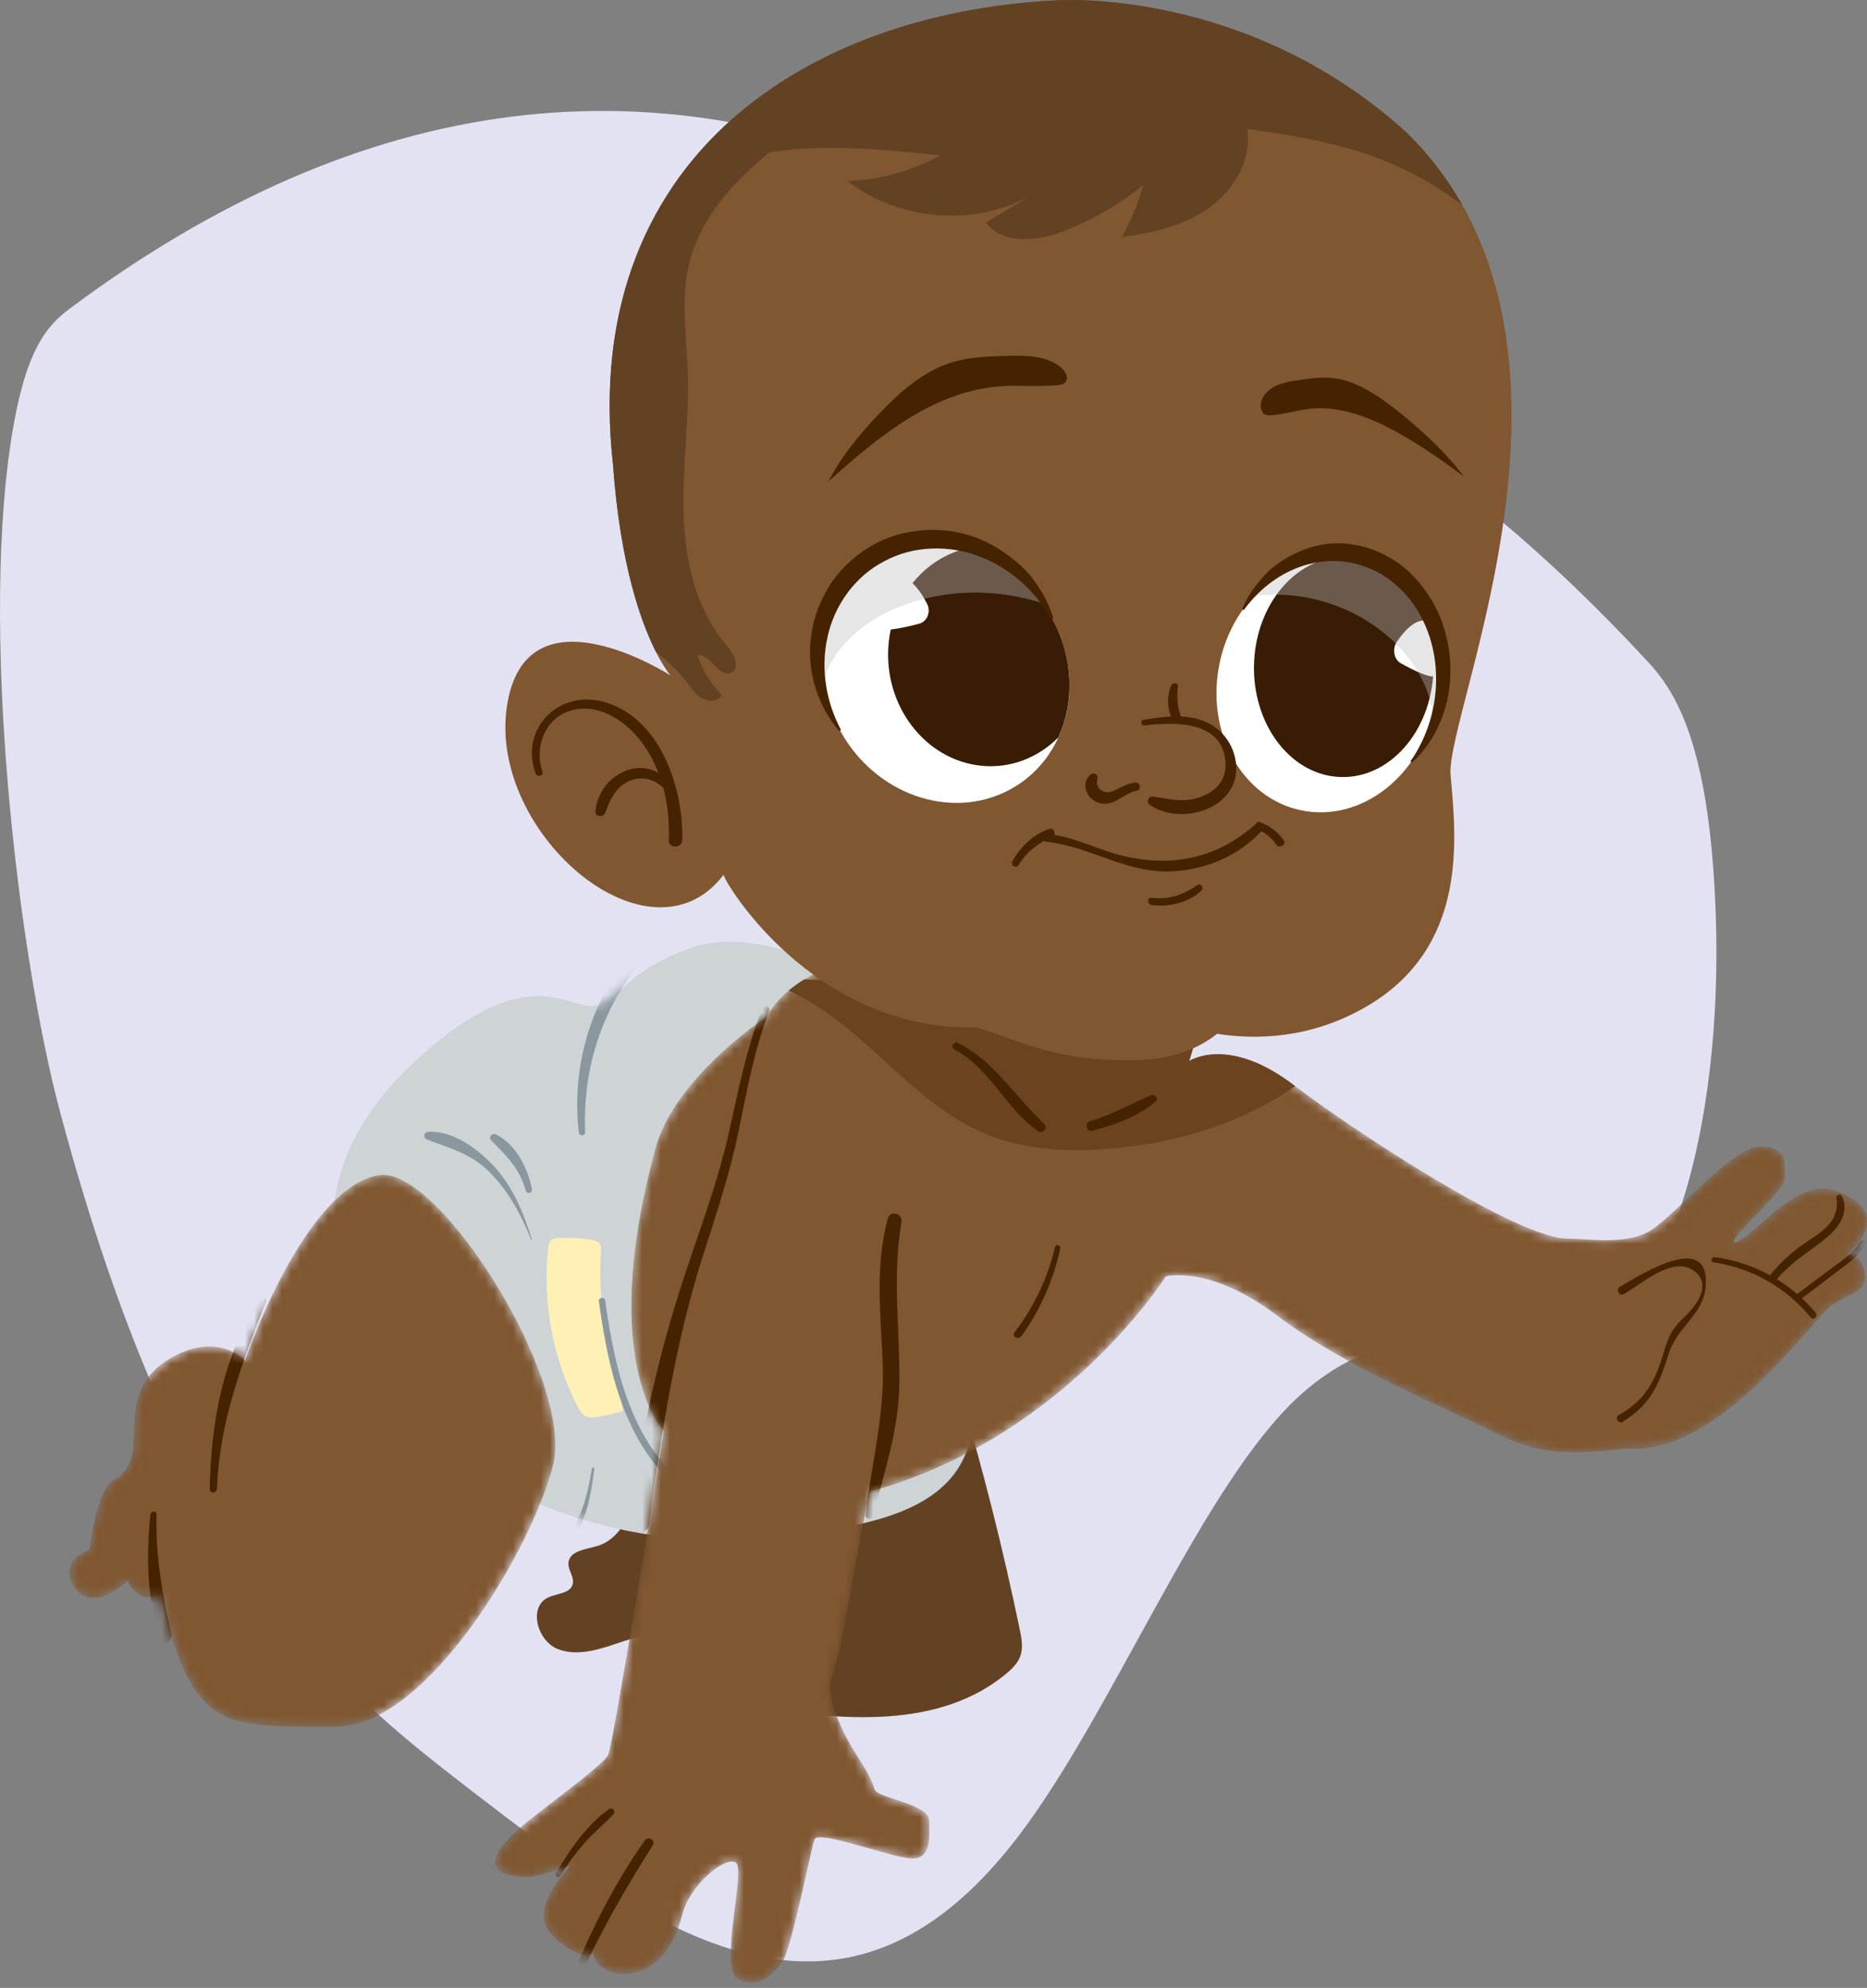 <svg width="202" height="215" viewBox="0 0 202 215" fill="none" xmlns="http://www.w3.org/2000/svg">
<rect x="0" y="0" width="202" height="215" fill="#808080" stroke="none"/>
<path d="M1.496 45.834C3.059 37.138 5.44 34.95 7.657 33.299C39.212 9.787 71.285 5.72 103.078 21.204L112.524 32.883C134.597 35.179 156.652 48.162 178.348 71.632C181.138 74.648 184.356 79.753 185.393 94.27C187.209 119.667 180.815 137.928 175.881 140.635C163.782 147.265 151.43 139.943 139.483 152.034C129.493 162.142 120.133 185.495 110.26 198.493C90.978 223.88 70.707 208.83 50.993 193.658C35.532 181.76 19.45 168.589 6.506 120.284C1.925 103.177 -2.356 67.251 1.496 45.834Z" fill="#E2E2F2"/>
<path d="M110.335 176.254C108.559 167.666 106.415 159.152 103.913 150.746L73.692 156.574C68.943 157.449 69.294 165.764 64.678 167.188C63.43 167.573 61.633 167.697 61.506 168.998C61.428 169.802 62.171 170.561 61.96 171.341C61.687 172.358 60.255 172.325 59.303 172.773C57.112 173.806 58.137 177.524 60.406 178.373C62.676 179.222 65.171 178.274 67.47 177.505C69.768 176.735 72.518 176.21 74.434 177.692C76.372 179.191 76.677 182.207 78.704 183.583C79.586 184.181 80.673 184.377 81.726 184.553C91.016 186.113 101.599 187.039 108.852 181.029C109.496 180.495 110.123 179.881 110.4 179.091C110.717 178.188 110.529 177.193 110.335 176.254Z" fill="#634224"/>
<path d="M92.903 106.165C92.903 106.165 82.503 99.877 74.803 102.506C67.103 105.134 66.58 109.161 63.667 108.796C60.754 108.431 56.315 104.698 45.903 113.88C35.49 123.061 33.597 132.548 38.722 145.654C43.847 158.759 64.004 166.951 77.344 166.413C90.683 165.875 103.584 164.719 105.113 154.908L92.903 106.165Z" fill="#CED3D6"/>
<path d="M66.126 146.226C65.162 142.762 64.787 139.134 65.024 135.546C65.049 135.154 65.067 134.713 64.8 134.425C64.595 134.202 64.274 134.135 63.974 134.087C62.801 133.901 61.61 133.83 60.423 133.878C60.161 133.888 59.88 133.911 59.673 134.073C59.407 134.283 59.344 134.655 59.308 134.993C58.667 140.866 59.798 146.921 62.516 152.168C62.704 152.53 62.915 152.906 63.266 153.115C63.704 153.376 64.256 153.316 64.76 153.23C65.658 153.075 66.546 152.862 67.416 152.591L66.126 146.226Z" fill="#FFF0B5"/>
<mask id="mask0_2327_12200" style="mask-type:luminance" maskUnits="userSpaceOnUse" x="35" y="101" width="71" height="66">
<path d="M92.9 106.161C92.9 106.161 82.499 99.873 74.799 102.502C67.099 105.13 66.576 109.157 63.663 108.792C60.75 108.427 56.311 104.694 45.899 113.876C35.486 123.057 33.593 132.544 38.718 145.65C43.843 158.755 64.001 166.947 77.34 166.409C90.679 165.871 103.58 164.715 105.109 154.904L92.9 106.161Z" fill="white"/>
</mask>
<g mask="url(#mask0_2327_12200)">
<path d="M62.622 122.458C61.702 114.328 64.569 106.104 70.704 100.593C71.258 100.095 72.041 100.875 71.521 101.418C65.894 107.281 62.99 114.28 63.308 122.453C63.325 122.902 62.67 122.886 62.622 122.458Z" fill="#8A979E"/>
</g>
<mask id="mask1_2327_12200" style="mask-type:luminance" maskUnits="userSpaceOnUse" x="35" y="101" width="71" height="66">
<path d="M92.9 106.161C92.9 106.161 82.499 99.873 74.799 102.502C67.099 105.13 66.576 109.157 63.663 108.792C60.75 108.427 56.311 104.694 45.899 113.876C35.486 123.057 33.593 132.544 38.718 145.65C43.843 158.755 64.001 166.947 77.34 166.409C90.679 165.871 103.58 164.715 105.109 154.904L92.9 106.161Z" fill="white"/>
</mask>
<g mask="url(#mask1_2327_12200)">
<path d="M65.466 140.608C66.631 148.815 68.582 157.494 76.239 162.05C76.676 162.31 76.276 162.996 75.837 162.732C67.995 158.022 65.959 149.175 64.792 140.7C64.74 140.32 65.412 140.224 65.466 140.608Z" fill="#8A979E"/>
</g>
<mask id="mask2_2327_12200" style="mask-type:luminance" maskUnits="userSpaceOnUse" x="35" y="101" width="71" height="66">
<path d="M92.9 106.161C92.9 106.161 82.499 99.873 74.799 102.502C67.099 105.13 66.576 109.157 63.663 108.792C60.75 108.427 56.311 104.694 45.899 113.876C35.486 123.057 33.593 132.544 38.718 145.65C43.843 158.755 64.001 166.947 77.34 166.409C90.679 165.871 103.58 164.715 105.109 154.904L92.9 106.161Z" fill="white"/>
</mask>
<g mask="url(#mask2_2327_12200)">
<path d="M64.301 158.85C63.876 162.325 63.164 165.971 60.4 168.369C59.916 168.79 59.334 168.054 59.86 167.661C62.673 165.563 63.505 162.104 64.042 158.817C64.066 158.672 64.319 158.703 64.301 158.85Z" fill="#8A979E"/>
</g>
<mask id="mask3_2327_12200" style="mask-type:luminance" maskUnits="userSpaceOnUse" x="53" y="103" width="150" height="112">
<path d="M201.509 136.77C201.266 136.103 200.686 135.796 199.93 135.723C200.468 135.156 200.925 134.639 201.204 134.244C202.544 132.351 202.565 130.086 198.408 128.725C194.25 127.364 189.435 134.09 187.818 134.366C186.202 134.643 193.183 128.833 193.106 127.465C193.029 126.097 193.697 124.13 190.537 124.012C187.377 123.893 180.823 132.016 178.187 133.314C175.552 134.612 171.769 133.972 169.505 133.951C164.245 133.902 146.943 122.644 139.897 117.299C132.851 111.953 128.67 114.754 128.67 114.754L130.527 108.61L112.387 111.159C108.429 110.046 108.14 104.802 98.531 103.752C86.478 102.66 82.943 109.98 82.943 109.98C82.943 109.98 72.562 116.778 70.785 124.743C64.679 147.42 71.808 154.772 71.808 154.772C71.808 154.772 66.396 188.488 65.802 189.783C65.207 191.079 57.177 196.64 55.389 198.484C53.601 200.328 52.207 202.312 55.766 202.927C57.757 203.272 59.038 202.514 61.665 201.825C56.9 207.165 58.823 209.28 62.459 211.264C62.982 211.549 63.577 211.506 64.21 211.236C64.431 214.14 71.685 215.593 73.824 207.067C74.618 203.901 78.334 200.816 79.565 201.404C80.795 201.991 77.721 212.888 79.805 214.022C81.888 215.157 83.521 213.749 84.588 212.279C85.656 210.81 87.714 200.03 88.125 198.941C88.537 197.853 96.672 201.009 98.719 201.006C100.765 201.003 100.55 198.713 100.526 196.897C100.503 195.081 94.894 194.468 94.629 193.533C94.364 192.597 93.844 191.634 92.604 189.685C91.365 187.736 89.078 183.407 90.059 181.247C91.042 179.088 93.741 161.478 94.214 161.303C115.252 155.444 126.125 138.047 126.125 138.047C126.125 138.047 130.896 136.756 138.221 142.316C145.545 147.876 156.401 152.236 162.1 155.126C167.799 158.015 172.433 156.935 176.09 156.655C185.97 157.509 196.219 142.537 198.182 141.165C200.144 139.794 202.632 139.839 201.509 136.77Z" fill="white"/>
</mask>
<g mask="url(#mask3_2327_12200)">
<path d="M201.509 136.77C201.266 136.103 200.686 135.796 199.93 135.723C200.468 135.156 200.925 134.639 201.204 134.244C202.544 132.351 202.565 130.086 198.408 128.725C194.25 127.364 189.435 134.09 187.818 134.366C186.202 134.643 193.183 128.833 193.106 127.465C193.029 126.097 193.697 124.13 190.537 124.012C187.377 123.893 180.823 132.016 178.187 133.314C175.552 134.612 171.769 133.972 169.505 133.951C164.245 133.902 146.943 122.644 139.897 117.299C132.851 111.953 128.67 114.754 128.67 114.754L130.527 108.61L112.387 111.159C108.429 110.046 108.14 104.802 98.531 103.752C86.478 102.66 82.943 109.98 82.943 109.98C82.943 109.98 72.562 116.778 70.785 124.743C64.679 147.42 71.808 154.772 71.808 154.772C71.808 154.772 66.396 188.488 65.802 189.783C65.207 191.079 57.177 196.64 55.389 198.484C53.601 200.328 52.207 202.312 55.766 202.927C57.757 203.272 59.038 202.514 61.665 201.825C56.9 207.165 58.823 209.28 62.459 211.264C62.982 211.549 63.577 211.506 64.21 211.236C64.431 214.14 71.685 215.593 73.824 207.067C74.618 203.901 78.334 200.816 79.565 201.404C80.795 201.991 77.721 212.888 79.805 214.022C81.888 215.157 83.521 213.749 84.588 212.279C85.656 210.81 87.714 200.03 88.125 198.941C88.537 197.853 96.672 201.009 98.719 201.006C100.765 201.003 100.55 198.713 100.526 196.897C100.503 195.081 94.894 194.468 94.629 193.533C94.364 192.597 93.844 191.634 92.604 189.685C91.365 187.736 89.078 183.407 90.059 181.247C91.042 179.088 93.741 161.478 94.214 161.303C115.252 155.444 126.125 138.047 126.125 138.047C126.125 138.047 130.896 136.756 138.221 142.316C145.545 147.876 156.401 152.236 162.1 155.126C167.799 158.015 172.433 156.935 176.09 156.655C185.97 157.509 196.219 142.537 198.182 141.165C200.144 139.794 202.632 139.839 201.509 136.77Z" fill="#805731"/>
</g>
<mask id="mask4_2327_12200" style="mask-type:luminance" maskUnits="userSpaceOnUse" x="53" y="103" width="150" height="112">
<path d="M201.509 136.77C201.266 136.103 200.686 135.796 199.93 135.723C200.468 135.156 200.925 134.639 201.204 134.244C202.544 132.351 202.565 130.086 198.408 128.725C194.25 127.364 189.435 134.09 187.818 134.366C186.202 134.643 193.183 128.833 193.106 127.465C193.029 126.097 193.697 124.13 190.537 124.012C187.377 123.893 180.823 132.016 178.187 133.314C175.552 134.612 171.769 133.972 169.505 133.951C164.245 133.902 146.943 122.644 139.897 117.299C132.851 111.953 128.67 114.754 128.67 114.754L130.527 108.61L112.387 111.159C108.429 110.046 108.14 104.802 98.531 103.752C86.478 102.66 82.943 109.98 82.943 109.98C82.943 109.98 72.562 116.778 70.785 124.743C64.679 147.42 71.808 154.772 71.808 154.772C71.808 154.772 66.396 188.488 65.802 189.783C65.207 191.079 57.177 196.64 55.389 198.484C53.601 200.328 52.207 202.312 55.766 202.927C57.757 203.272 59.038 202.514 61.665 201.825C56.9 207.165 58.823 209.28 62.459 211.264C62.982 211.549 63.577 211.506 64.21 211.236C64.431 214.14 71.685 215.593 73.824 207.067C74.618 203.901 78.334 200.816 79.565 201.404C80.795 201.991 77.721 212.888 79.805 214.022C81.888 215.157 83.521 213.749 84.588 212.279C85.656 210.81 87.714 200.03 88.125 198.941C88.537 197.853 96.672 201.009 98.719 201.006C100.765 201.003 100.55 198.713 100.526 196.897C100.503 195.081 94.894 194.468 94.629 193.533C94.364 192.597 93.844 191.634 92.604 189.685C91.365 187.736 89.078 183.407 90.059 181.247C91.042 179.088 93.741 161.478 94.214 161.303C115.252 155.444 126.125 138.047 126.125 138.047C126.125 138.047 130.896 136.756 138.221 142.316C145.545 147.876 156.401 152.236 162.1 155.126C167.799 158.015 172.433 156.935 176.09 156.655C185.97 157.509 196.219 142.537 198.182 141.165C200.144 139.794 202.632 139.839 201.509 136.77Z" fill="white"/>
</mask>
<g mask="url(#mask4_2327_12200)">
<path d="M93.651 163.844C94.294 158.2 95.756 152.96 95.5 147.213C95.269 142.029 94.678 136.868 96.056 131.795C96.318 130.83 97.699 131.235 97.534 132.191C96.525 138.022 97.363 143.649 97.309 149.503C97.263 154.597 95.698 159.069 94.482 163.95C94.369 164.398 93.597 164.326 93.651 163.844Z" fill="#452301"/>
</g>
<mask id="mask5_2327_12200" style="mask-type:luminance" maskUnits="userSpaceOnUse" x="53" y="103" width="150" height="112">
<path d="M201.509 136.77C201.266 136.103 200.686 135.796 199.93 135.723C200.468 135.156 200.925 134.639 201.204 134.244C202.544 132.351 202.565 130.086 198.408 128.725C194.25 127.364 189.435 134.09 187.818 134.366C186.202 134.643 193.183 128.833 193.106 127.465C193.029 126.097 193.697 124.13 190.537 124.012C187.377 123.893 180.823 132.016 178.187 133.314C175.552 134.612 171.769 133.972 169.505 133.951C164.245 133.902 146.943 122.644 139.897 117.299C132.851 111.953 128.67 114.754 128.67 114.754L130.527 108.61L112.387 111.159C108.429 110.046 108.14 104.802 98.531 103.752C86.478 102.66 82.943 109.98 82.943 109.98C82.943 109.98 72.562 116.778 70.785 124.743C64.679 147.42 71.808 154.772 71.808 154.772C71.808 154.772 66.396 188.488 65.802 189.783C65.207 191.079 57.177 196.64 55.389 198.484C53.601 200.328 52.207 202.312 55.766 202.927C57.757 203.272 59.038 202.514 61.665 201.825C56.9 207.165 58.823 209.28 62.459 211.264C62.982 211.549 63.577 211.506 64.21 211.236C64.431 214.14 71.685 215.593 73.824 207.067C74.618 203.901 78.334 200.816 79.565 201.404C80.795 201.991 77.721 212.888 79.805 214.022C81.888 215.157 83.521 213.749 84.588 212.279C85.656 210.81 87.714 200.03 88.125 198.941C88.537 197.853 96.672 201.009 98.719 201.006C100.765 201.003 100.55 198.713 100.526 196.897C100.503 195.081 94.894 194.468 94.629 193.533C94.364 192.597 93.844 191.634 92.604 189.685C91.365 187.736 89.078 183.407 90.059 181.247C91.042 179.088 93.741 161.478 94.214 161.303C115.252 155.444 126.125 138.047 126.125 138.047C126.125 138.047 130.896 136.756 138.221 142.316C145.545 147.876 156.401 152.236 162.1 155.126C167.799 158.015 172.433 156.935 176.09 156.655C185.97 157.509 196.219 142.537 198.182 141.165C200.144 139.794 202.632 139.839 201.509 136.77Z" fill="white"/>
</mask>
<g mask="url(#mask5_2327_12200)">
<path d="M83.223 109.331C81.583 113.605 80.8 118.046 79.873 122.509C78.924 127.081 77.448 131.445 76.033 135.885C72.996 145.413 71.566 155.108 70.196 164.979C70.057 165.975 68.362 165.757 68.432 164.753C69.102 155.063 71.51 145.443 74.628 136.272C76.128 131.859 77.704 127.5 78.755 122.953C79.837 118.276 80.663 113.603 82.458 109.125C82.644 108.661 83.407 108.853 83.223 109.331Z" fill="#452301"/>
</g>
<mask id="mask6_2327_12200" style="mask-type:luminance" maskUnits="userSpaceOnUse" x="53" y="103" width="150" height="112">
<path d="M201.509 136.77C201.266 136.103 200.686 135.796 199.93 135.723C200.468 135.156 200.925 134.639 201.204 134.244C202.544 132.351 202.565 130.086 198.408 128.725C194.25 127.364 189.435 134.09 187.818 134.366C186.202 134.643 193.183 128.833 193.106 127.465C193.029 126.097 193.697 124.13 190.537 124.012C187.377 123.893 180.823 132.016 178.187 133.314C175.552 134.612 171.769 133.972 169.505 133.951C164.245 133.902 146.943 122.644 139.897 117.299C132.851 111.953 128.67 114.754 128.67 114.754L130.527 108.61L112.387 111.159C108.429 110.046 108.14 104.802 98.531 103.752C86.478 102.66 82.943 109.98 82.943 109.98C82.943 109.98 72.562 116.778 70.785 124.743C64.679 147.42 71.808 154.772 71.808 154.772C71.808 154.772 66.396 188.488 65.802 189.783C65.207 191.079 57.177 196.64 55.389 198.484C53.601 200.328 52.207 202.312 55.766 202.927C57.757 203.272 59.038 202.514 61.665 201.825C56.9 207.165 58.823 209.28 62.459 211.264C62.982 211.549 63.577 211.506 64.21 211.236C64.431 214.14 71.685 215.593 73.824 207.067C74.618 203.901 78.334 200.816 79.565 201.404C80.795 201.991 77.721 212.888 79.805 214.022C81.888 215.157 83.521 213.749 84.588 212.279C85.656 210.81 87.714 200.03 88.125 198.941C88.537 197.853 96.672 201.009 98.719 201.006C100.765 201.003 100.55 198.713 100.526 196.897C100.503 195.081 94.894 194.468 94.629 193.533C94.364 192.597 93.844 191.634 92.604 189.685C91.365 187.736 89.078 183.407 90.059 181.247C91.042 179.088 93.741 161.478 94.214 161.303C115.252 155.444 126.125 138.047 126.125 138.047C126.125 138.047 130.896 136.756 138.221 142.316C145.545 147.876 156.401 152.236 162.1 155.126C167.799 158.015 172.433 156.935 176.09 156.655C185.97 157.509 196.219 142.537 198.182 141.165C200.144 139.794 202.632 139.839 201.509 136.77Z" fill="white"/>
</mask>
<g mask="url(#mask6_2327_12200)">
<path d="M114.712 135.024C113.976 138.483 112.568 141.66 110.498 144.526C110.18 144.966 109.442 144.527 109.769 144.099C111.88 141.328 113.339 138.265 114.152 134.874C114.238 134.509 114.789 134.66 114.712 135.024Z" fill="#452301"/>
</g>
<mask id="mask7_2327_12200" style="mask-type:luminance" maskUnits="userSpaceOnUse" x="53" y="103" width="150" height="112">
<path d="M201.509 136.77C201.266 136.103 200.686 135.796 199.93 135.723C200.468 135.156 200.925 134.639 201.204 134.244C202.544 132.351 202.565 130.086 198.408 128.725C194.25 127.364 189.435 134.09 187.818 134.366C186.202 134.643 193.183 128.833 193.106 127.465C193.029 126.097 193.697 124.13 190.537 124.012C187.377 123.893 180.823 132.016 178.187 133.314C175.552 134.612 171.769 133.972 169.505 133.951C164.245 133.902 146.943 122.644 139.897 117.299C132.851 111.953 128.67 114.754 128.67 114.754L130.527 108.61L112.387 111.159C108.429 110.046 108.14 104.802 98.531 103.752C86.478 102.66 82.943 109.98 82.943 109.98C82.943 109.98 72.562 116.778 70.785 124.743C64.679 147.42 71.808 154.772 71.808 154.772C71.808 154.772 66.396 188.488 65.802 189.783C65.207 191.079 57.177 196.64 55.389 198.484C53.601 200.328 52.207 202.312 55.766 202.927C57.757 203.272 59.038 202.514 61.665 201.825C56.9 207.165 58.823 209.28 62.459 211.264C62.982 211.549 63.577 211.506 64.21 211.236C64.431 214.14 71.685 215.593 73.824 207.067C74.618 203.901 78.334 200.816 79.565 201.404C80.795 201.991 77.721 212.888 79.805 214.022C81.888 215.157 83.521 213.749 84.588 212.279C85.656 210.81 87.714 200.03 88.125 198.941C88.537 197.853 96.672 201.009 98.719 201.006C100.765 201.003 100.55 198.713 100.526 196.897C100.503 195.081 94.894 194.468 94.629 193.533C94.364 192.597 93.844 191.634 92.604 189.685C91.365 187.736 89.078 183.407 90.059 181.247C91.042 179.088 93.741 161.478 94.214 161.303C115.252 155.444 126.125 138.047 126.125 138.047C126.125 138.047 130.896 136.756 138.221 142.316C145.545 147.876 156.401 152.236 162.1 155.126C167.799 158.015 172.433 156.935 176.09 156.655C185.97 157.509 196.219 142.537 198.182 141.165C200.144 139.794 202.632 139.839 201.509 136.77Z" fill="white"/>
</mask>
<g mask="url(#mask7_2327_12200)">
<path d="M60.14 202.621C61.602 200.111 63.508 197.326 65.919 195.642C66.275 195.394 66.639 195.93 66.364 196.224C65.4 197.253 64.297 198.135 63.356 199.193C62.33 200.344 61.42 201.586 60.596 202.888C60.414 203.174 59.969 202.916 60.14 202.621Z" fill="#452301"/>
</g>
<mask id="mask8_2327_12200" style="mask-type:luminance" maskUnits="userSpaceOnUse" x="53" y="103" width="150" height="112">
<path d="M201.509 136.77C201.266 136.103 200.686 135.796 199.93 135.723C200.468 135.156 200.925 134.639 201.204 134.244C202.544 132.351 202.565 130.086 198.408 128.725C194.25 127.364 189.435 134.09 187.818 134.366C186.202 134.643 193.183 128.833 193.106 127.465C193.029 126.097 193.697 124.13 190.537 124.012C187.377 123.893 180.823 132.016 178.187 133.314C175.552 134.612 171.769 133.972 169.505 133.951C164.245 133.902 146.943 122.644 139.897 117.299C132.851 111.953 128.67 114.754 128.67 114.754L130.527 108.61L112.387 111.159C108.429 110.046 108.14 104.802 98.531 103.752C86.478 102.66 82.943 109.98 82.943 109.98C82.943 109.98 72.562 116.778 70.785 124.743C64.679 147.42 71.808 154.772 71.808 154.772C71.808 154.772 66.396 188.488 65.802 189.783C65.207 191.079 57.177 196.64 55.389 198.484C53.601 200.328 52.207 202.312 55.766 202.927C57.757 203.272 59.038 202.514 61.665 201.825C56.9 207.165 58.823 209.28 62.459 211.264C62.982 211.549 63.577 211.506 64.21 211.236C64.431 214.14 71.685 215.593 73.824 207.067C74.618 203.901 78.334 200.816 79.565 201.404C80.795 201.991 77.721 212.888 79.805 214.022C81.888 215.157 83.521 213.749 84.588 212.279C85.656 210.81 87.714 200.03 88.125 198.941C88.537 197.853 96.672 201.009 98.719 201.006C100.765 201.003 100.55 198.713 100.526 196.897C100.503 195.081 94.894 194.468 94.629 193.533C94.364 192.597 93.844 191.634 92.604 189.685C91.365 187.736 89.078 183.407 90.059 181.247C91.042 179.088 93.741 161.478 94.214 161.303C115.252 155.444 126.125 138.047 126.125 138.047C126.125 138.047 130.896 136.756 138.221 142.316C145.545 147.876 156.401 152.236 162.1 155.126C167.799 158.015 172.433 156.935 176.09 156.655C185.97 157.509 196.219 142.537 198.182 141.165C200.144 139.794 202.632 139.839 201.509 136.77Z" fill="white"/>
</mask>
<g mask="url(#mask8_2327_12200)">
<path d="M61.83 213.979C63.958 208.724 66.481 203.696 69.759 199.063C70.126 198.545 70.975 199.018 70.624 199.571C67.627 204.312 64.83 209.149 62.553 214.282C62.375 214.685 61.662 214.393 61.83 213.979Z" fill="#452301"/>
</g>
<mask id="mask9_2327_12200" style="mask-type:luminance" maskUnits="userSpaceOnUse" x="53" y="103" width="150" height="112">
<path d="M201.509 136.77C201.266 136.103 200.686 135.796 199.93 135.723C200.468 135.156 200.925 134.639 201.204 134.244C202.544 132.351 202.565 130.086 198.408 128.725C194.25 127.364 189.435 134.09 187.818 134.366C186.202 134.643 193.183 128.833 193.106 127.465C193.029 126.097 193.697 124.13 190.537 124.012C187.377 123.893 180.823 132.016 178.187 133.314C175.552 134.612 171.769 133.972 169.505 133.951C164.245 133.902 146.943 122.644 139.897 117.299C132.851 111.953 128.67 114.754 128.67 114.754L130.527 108.61L112.387 111.159C108.429 110.046 108.14 104.802 98.531 103.752C86.478 102.66 82.943 109.98 82.943 109.98C82.943 109.98 72.562 116.778 70.785 124.743C64.679 147.42 71.808 154.772 71.808 154.772C71.808 154.772 66.396 188.488 65.802 189.783C65.207 191.079 57.177 196.64 55.389 198.484C53.601 200.328 52.207 202.312 55.766 202.927C57.757 203.272 59.038 202.514 61.665 201.825C56.9 207.165 58.823 209.28 62.459 211.264C62.982 211.549 63.577 211.506 64.21 211.236C64.431 214.14 71.685 215.593 73.824 207.067C74.618 203.901 78.334 200.816 79.565 201.404C80.795 201.991 77.721 212.888 79.805 214.022C81.888 215.157 83.521 213.749 84.588 212.279C85.656 210.81 87.714 200.03 88.125 198.941C88.537 197.853 96.672 201.009 98.719 201.006C100.765 201.003 100.55 198.713 100.526 196.897C100.503 195.081 94.894 194.468 94.629 193.533C94.364 192.597 93.844 191.634 92.604 189.685C91.365 187.736 89.078 183.407 90.059 181.247C91.042 179.088 93.741 161.478 94.214 161.303C115.252 155.444 126.125 138.047 126.125 138.047C126.125 138.047 130.896 136.756 138.221 142.316C145.545 147.876 156.401 152.236 162.1 155.126C167.799 158.015 172.433 156.935 176.09 156.655C185.97 157.509 196.219 142.537 198.182 141.165C200.144 139.794 202.632 139.839 201.509 136.77Z" fill="white"/>
</mask>
<g mask="url(#mask9_2327_12200)">
<path d="M175.266 139.171C177.498 137.877 185.014 133.043 184.553 139.08C184.313 142.231 181.488 143.432 180.544 146.416C179.516 149.665 178.627 151.896 175.567 153.77C175.103 154.055 174.667 153.303 175.144 153.039C178.023 151.452 179.109 149.299 180.004 146.271C180.488 144.633 180.914 143.666 182.188 142.489C183.569 141.214 185.411 138.76 183.081 137.319C180.84 135.933 177.584 138.88 175.716 139.948C175.212 140.236 174.766 139.462 175.266 139.171Z" fill="#452301"/>
</g>
<mask id="mask10_2327_12200" style="mask-type:luminance" maskUnits="userSpaceOnUse" x="53" y="103" width="150" height="112">
<path d="M201.509 136.77C201.266 136.103 200.686 135.796 199.93 135.723C200.468 135.156 200.925 134.639 201.204 134.244C202.544 132.351 202.565 130.086 198.408 128.725C194.25 127.364 189.435 134.09 187.818 134.366C186.202 134.643 193.183 128.833 193.106 127.465C193.029 126.097 193.697 124.13 190.537 124.012C187.377 123.893 180.823 132.016 178.187 133.314C175.552 134.612 171.769 133.972 169.505 133.951C164.245 133.902 146.943 122.644 139.897 117.299C132.851 111.953 128.67 114.754 128.67 114.754L130.527 108.61L112.387 111.159C108.429 110.046 108.14 104.802 98.531 103.752C86.478 102.66 82.943 109.98 82.943 109.98C82.943 109.98 72.562 116.778 70.785 124.743C64.679 147.42 71.808 154.772 71.808 154.772C71.808 154.772 66.396 188.488 65.802 189.783C65.207 191.079 57.177 196.64 55.389 198.484C53.601 200.328 52.207 202.312 55.766 202.927C57.757 203.272 59.038 202.514 61.665 201.825C56.9 207.165 58.823 209.28 62.459 211.264C62.982 211.549 63.577 211.506 64.21 211.236C64.431 214.14 71.685 215.593 73.824 207.067C74.618 203.901 78.334 200.816 79.565 201.404C80.795 201.991 77.721 212.888 79.805 214.022C81.888 215.157 83.521 213.749 84.588 212.279C85.656 210.81 87.714 200.03 88.125 198.941C88.537 197.853 96.672 201.009 98.719 201.006C100.765 201.003 100.55 198.713 100.526 196.897C100.503 195.081 94.894 194.468 94.629 193.533C94.364 192.597 93.844 191.634 92.604 189.685C91.365 187.736 89.078 183.407 90.059 181.247C91.042 179.088 93.741 161.478 94.214 161.303C115.252 155.444 126.125 138.047 126.125 138.047C126.125 138.047 130.896 136.756 138.221 142.316C145.545 147.876 156.401 152.236 162.1 155.126C167.799 158.015 172.433 156.935 176.09 156.655C185.97 157.509 196.219 142.537 198.182 141.165C200.144 139.794 202.632 139.839 201.509 136.77Z" fill="white"/>
</mask>
<g mask="url(#mask10_2327_12200)">
<path d="M185.531 135.96C189.843 136.558 193.641 138.657 196.448 141.985C196.753 142.348 196.224 142.873 195.922 142.505C193.227 139.227 189.576 137.156 185.381 136.521C185.009 136.466 185.166 135.91 185.531 135.96Z" fill="#452301"/>
</g>
<mask id="mask11_2327_12200" style="mask-type:luminance" maskUnits="userSpaceOnUse" x="53" y="103" width="150" height="112">
<path d="M201.509 136.77C201.266 136.103 200.686 135.796 199.93 135.723C200.468 135.156 200.925 134.639 201.204 134.244C202.544 132.351 202.565 130.086 198.408 128.725C194.25 127.364 189.435 134.09 187.818 134.366C186.202 134.643 193.183 128.833 193.106 127.465C193.029 126.097 193.697 124.13 190.537 124.012C187.377 123.893 180.823 132.016 178.187 133.314C175.552 134.612 171.769 133.972 169.505 133.951C164.245 133.902 146.943 122.644 139.897 117.299C132.851 111.953 128.67 114.754 128.67 114.754L130.527 108.61L112.387 111.159C108.429 110.046 108.14 104.802 98.531 103.752C86.478 102.66 82.943 109.98 82.943 109.98C82.943 109.98 72.562 116.778 70.785 124.743C64.679 147.42 71.808 154.772 71.808 154.772C71.808 154.772 66.396 188.488 65.802 189.783C65.207 191.079 57.177 196.64 55.389 198.484C53.601 200.328 52.207 202.312 55.766 202.927C57.757 203.272 59.038 202.514 61.665 201.825C56.9 207.165 58.823 209.28 62.459 211.264C62.982 211.549 63.577 211.506 64.21 211.236C64.431 214.14 71.685 215.593 73.824 207.067C74.618 203.901 78.334 200.816 79.565 201.404C80.795 201.991 77.721 212.888 79.805 214.022C81.888 215.157 83.521 213.749 84.588 212.279C85.656 210.81 87.714 200.03 88.125 198.941C88.537 197.853 96.672 201.009 98.719 201.006C100.765 201.003 100.55 198.713 100.526 196.897C100.503 195.081 94.894 194.468 94.629 193.533C94.364 192.597 93.844 191.634 92.604 189.685C91.365 187.736 89.078 183.407 90.059 181.247C91.042 179.088 93.741 161.478 94.214 161.303C115.252 155.444 126.125 138.047 126.125 138.047C126.125 138.047 130.896 136.756 138.221 142.316C145.545 147.876 156.401 152.236 162.1 155.126C167.799 158.015 172.433 156.935 176.09 156.655C185.97 157.509 196.219 142.537 198.182 141.165C200.144 139.794 202.632 139.839 201.509 136.77Z" fill="white"/>
</mask>
<g mask="url(#mask11_2327_12200)">
<path d="M191.636 137.767C192.68 136.524 193.85 135.428 195.19 134.507C197.016 133.253 199.074 132.181 198.695 129.583C198.647 129.259 199.098 128.99 199.275 129.341C200.049 130.877 199.153 132.513 197.962 133.56C196.047 135.243 193.899 136.361 192.232 138.367C191.885 138.785 191.289 138.182 191.636 137.767Z" fill="#452301"/>
</g>
<mask id="mask12_2327_12200" style="mask-type:luminance" maskUnits="userSpaceOnUse" x="53" y="103" width="150" height="112">
<path d="M201.509 136.77C201.266 136.103 200.686 135.796 199.93 135.723C200.468 135.156 200.925 134.639 201.204 134.244C202.544 132.351 202.565 130.086 198.408 128.725C194.25 127.364 189.435 134.09 187.818 134.366C186.202 134.643 193.183 128.833 193.106 127.465C193.029 126.097 193.697 124.13 190.537 124.012C187.377 123.893 180.823 132.016 178.187 133.314C175.552 134.612 171.769 133.972 169.505 133.951C164.245 133.902 146.943 122.644 139.897 117.299C132.851 111.953 128.67 114.754 128.67 114.754L130.527 108.61L112.387 111.159C108.429 110.046 108.14 104.802 98.531 103.752C86.478 102.66 82.943 109.98 82.943 109.98C82.943 109.98 72.562 116.778 70.785 124.743C64.679 147.42 71.808 154.772 71.808 154.772C71.808 154.772 66.396 188.488 65.802 189.783C65.207 191.079 57.177 196.64 55.389 198.484C53.601 200.328 52.207 202.312 55.766 202.927C57.757 203.272 59.038 202.514 61.665 201.825C56.9 207.165 58.823 209.28 62.459 211.264C62.982 211.549 63.577 211.506 64.21 211.236C64.431 214.14 71.685 215.593 73.824 207.067C74.618 203.901 78.334 200.816 79.565 201.404C80.795 201.991 77.721 212.888 79.805 214.022C81.888 215.157 83.521 213.749 84.588 212.279C85.656 210.81 87.714 200.03 88.125 198.941C88.537 197.853 96.672 201.009 98.719 201.006C100.765 201.003 100.55 198.713 100.526 196.897C100.503 195.081 94.894 194.468 94.629 193.533C94.364 192.597 93.844 191.634 92.604 189.685C91.365 187.736 89.078 183.407 90.059 181.247C91.042 179.088 93.741 161.478 94.214 161.303C115.252 155.444 126.125 138.047 126.125 138.047C126.125 138.047 130.896 136.756 138.221 142.316C145.545 147.876 156.401 152.236 162.1 155.126C167.799 158.015 172.433 156.935 176.09 156.655C185.97 157.509 196.219 142.537 198.182 141.165C200.144 139.794 202.632 139.839 201.509 136.77Z" fill="white"/>
</mask>
<g mask="url(#mask12_2327_12200)">
<path d="M194.264 140.091C195.484 139.175 196.706 138.259 197.926 137.343C199.131 136.44 200.459 135.639 201.222 134.302C201.379 134.026 201.878 134.214 201.752 134.524C201.286 135.679 200.294 136.367 199.329 137.099C197.755 138.294 196.18 139.489 194.606 140.685C194.257 140.952 193.913 140.354 194.264 140.091Z" fill="#452301"/>
</g>
<path d="M140.127 117.469C140.05 117.411 139.968 117.35 139.894 117.293C132.848 111.948 128.667 114.748 128.667 114.748L130.525 108.605L112.385 111.154C110.12 110.517 109.054 108.528 106.759 106.745L87.02 105.926C86.371 106.319 85.81 106.731 85.332 107.136C88.228 108.462 90.902 110.478 93.309 112.591C97.496 116.267 101.444 120.457 106.583 122.608C110.996 124.456 115.94 124.631 120.703 124.184C127.547 123.544 134.57 121.378 140.127 117.469Z" fill="#6B441F"/>
<path d="M103.647 112.809C107.522 114.679 109.889 118.691 112.984 121.544C113.417 121.943 112.838 122.714 112.342 122.37C108.802 119.912 107.149 115.553 103.247 113.492C102.792 113.253 103.192 112.591 103.647 112.809Z" fill="#452301"/>
<path d="M117.939 121.27C120.27 120.576 122.301 119.404 124.519 118.464C124.92 118.294 125.424 118.786 125.028 119.131C123.14 120.776 120.607 121.645 118.218 122.289C117.559 122.465 117.288 121.463 117.939 121.27Z" fill="#452301"/>
<path d="M152.128 14.282C134.774 -1.445 114.347 0.037 114.347 0.037C87.069 1.349 62.634 17.393 66.333 50.325C67.559 67.43 72.551 73.059 72.551 73.059C72.551 73.059 56.763 62.875 54.828 76.528C52.894 90.183 70.315 105.068 78.291 94.61C78.246 95.171 87.832 111.478 105.595 111.123C109.521 112.111 113.316 114.783 122.765 114.666C127.005 114.615 129.841 113.272 131.687 111.808C135.845 112.462 141.781 112.382 147.821 108.872C158.913 102.426 157.55 90.68 156.945 83.827C156.343 76.972 174.975 36.54 152.128 14.282Z" fill="#805731"/>
<path d="M113.86 66.949C117.606 73.84 115.501 82.125 109.159 85.455C102.817 88.784 94.64 85.897 90.894 79.007C87.149 72.115 89.253 63.831 95.595 60.501C101.937 57.171 110.114 60.058 113.86 66.949Z" fill="white"/>
<path d="M113.862 66.95C111.686 62.949 108.015 60.309 104.078 59.441C99.813 60.686 96.528 64.694 96.127 69.776C95.61 76.328 100.076 82.164 106.103 82.812C109.319 83.157 112.322 81.945 114.508 79.751C116.248 75.939 116.163 71.184 113.862 66.95Z" fill="#381D04"/>
<path d="M96.325 62.422C94.465 63.074 94.411 66.68 94.808 67.772C95.071 68.494 97.704 67.923 99.459 67.452C100.324 67.22 100.739 66.157 100.304 65.301C99.515 63.752 98.121 61.792 96.325 62.422Z" fill="white"/>
<g opacity="0.38">
<path d="M98.54 65.182C103.101 63.685 108.121 63.752 112.747 65.221C108.662 59.607 101.371 57.468 95.593 60.502C90.913 62.959 88.551 68.115 89.134 73.418C89.491 72.421 89.97 71.471 90.577 70.628C92.512 67.945 95.45 66.195 98.54 65.182Z" fill="#BCBEC0"/>
</g>
<path d="M90.795 79.059C88.476 76.354 87.203 72.555 87.785 68.672C88.02 66.729 88.79 64.806 89.929 63.058C91.108 61.329 92.767 59.845 94.677 58.812C98.572 56.772 103.333 56.884 106.837 58.688C108.603 59.574 110.143 60.753 111.385 62.136C112.536 63.6 113.501 65.163 113.96 66.896L113.758 67.001C112.092 64.001 109.409 61.518 106.108 60.236C102.843 58.933 98.898 58.96 95.695 60.688C92.454 62.345 90.237 65.551 89.524 68.943C88.772 72.352 89.381 75.923 90.993 78.953L90.795 79.059Z" fill="#452301"/>
<path d="M155.194 76.56C156.719 69.122 152.749 62.025 146.328 60.709C139.907 59.392 133.465 64.355 131.94 71.793C130.416 79.232 134.385 86.329 140.806 87.645C147.228 88.961 153.669 83.998 155.194 76.56Z" fill="white"/>
<path d="M135.718 71.097C135.201 77.648 139.112 83.425 144.451 83.998C149.79 84.573 154.537 79.727 155.054 73.175C155.57 66.623 151.66 60.846 146.321 60.273C140.98 59.699 136.233 64.545 135.718 71.097Z" fill="#381D04"/>
<path d="M155.005 67.399C156.527 68.415 156.043 71.974 155.537 72.971C155.202 73.629 152.995 72.537 151.537 71.721C150.818 71.319 150.614 70.188 151.119 69.434C152.033 68.068 153.534 66.417 155.005 67.399Z" fill="white"/>
<g opacity="0.38">
<path d="M148.073 67.265C144.325 64.875 139.946 63.933 135.703 64.449C140.085 59.745 146.746 59.105 151.327 63.253C155.038 66.611 156.334 72.161 155.045 77.263C154.882 76.21 154.606 75.179 154.201 74.227C152.912 71.198 150.612 68.885 148.073 67.265Z" fill="#BCBEC0"/>
</g>
<path d="M152.769 82.479C155.187 80.282 156.854 76.8 156.92 72.862C157.002 70.903 156.616 68.855 155.881 66.905C155.11 64.967 153.884 63.173 152.374 61.772C149.284 58.982 145.126 58.135 141.811 59.206C140.143 59.722 138.629 60.572 137.345 61.685C136.127 62.895 135.057 64.24 134.402 65.853L134.562 65.998C136.454 63.38 139.155 61.476 142.216 60.877C145.249 60.25 148.679 61.071 151.212 63.414C153.788 65.696 155.245 69.297 155.365 72.779C155.516 76.285 154.461 79.678 152.611 82.335L152.769 82.479Z" fill="#452301"/>
<path d="M123.71 77.848C126.132 77.459 128.793 77.076 131.027 78.368C132.675 79.321 133.714 81.115 133.756 83.017C133.855 87.528 127.738 89.344 124.427 87.065C123.943 86.732 124.255 86.067 124.811 86.149C126.436 86.388 127.771 86.793 129.415 86.35C131.298 85.844 132.722 84.555 132.592 82.47C132.309 77.92 127.07 78.056 123.796 78.472C123.444 78.514 123.357 77.904 123.71 77.848Z" fill="#452301"/>
<path d="M123.007 85.516C121.489 85.782 120.571 87.34 118.865 86.823C117.582 86.434 116.861 84.748 117.992 83.773C118.31 83.499 118.877 83.756 118.741 84.209C118.57 84.777 118.779 85.292 119.297 85.566C119.816 85.839 120.383 85.591 120.857 85.355C121.529 85.021 122.122 84.691 122.885 84.635C123.386 84.597 123.509 85.427 123.007 85.516Z" fill="#452301"/>
<path d="M126.891 77.994C126.314 76.7 126.172 75.481 126.717 74.155C126.857 73.814 127.502 73.793 127.444 74.248C127.302 75.359 127.402 76.567 127.808 77.611C128.013 78.136 127.123 78.514 126.891 77.994Z" fill="#452301"/>
<path d="M57.953 83.658C56.168 78.736 60.559 74.483 65.485 75.95C71.479 77.736 73.948 85.252 73.816 90.847C73.794 91.79 72.312 91.796 72.353 90.857C72.537 86.757 71.461 82.32 68.569 79.259C67.114 77.718 64.967 76.469 62.767 76.659C59.306 76.958 57.673 80.427 58.684 83.458C58.84 83.925 58.117 84.112 57.953 83.658Z" fill="#452301"/>
<path d="M71.677 85.136C70.623 84.106 69.009 83.888 67.725 84.644C66.492 85.37 65.956 86.613 65.496 87.892C65.304 88.426 64.385 88.408 64.431 87.756C64.703 83.908 69.484 81.301 72.332 84.488C72.724 84.928 72.104 85.554 71.677 85.136Z" fill="#452301"/>
<path d="M114.799 39.747C113.263 38.457 111.077 38.437 109.096 38.486C107.043 38.537 104.961 38.593 103.014 39.185C99.904 40.132 97.406 42.362 95.18 44.685C93.048 46.911 91.042 49.333 89.641 52.06C89.756 51.959 89.871 51.858 89.983 51.757C95.249 47.04 101.168 42.251 108.34 41.771C110.357 41.636 112.401 41.854 114.412 41.655C114.721 41.625 115.058 41.571 115.263 41.343C115.67 40.892 115.279 40.15 114.799 39.747Z" fill="#452301"/>
<path d="M136.567 43.139C137.268 41.689 138.826 41.37 140.258 41.147C141.742 40.914 143.249 40.682 144.826 40.983C147.342 41.466 149.818 43.264 152.128 45.189C154.34 47.032 156.522 49.083 158.366 51.507C158.252 51.427 158.139 51.345 158.027 51.264C152.804 47.459 147.091 43.673 141.814 44.196C140.329 44.343 138.934 44.833 137.434 44.918C137.202 44.931 136.946 44.925 136.728 44.735C136.297 44.357 136.349 43.592 136.567 43.139Z" fill="#452301"/>
<path d="M111.352 21.24C111.773 21.009 112.184 20.762 112.583 20.492C112.173 20.741 111.762 20.991 111.352 21.24Z" fill="#634224"/>
<path d="M158.215 22.17C156.629 19.369 154.627 16.717 152.128 14.282C134.774 -1.445 114.347 0.037 114.347 0.037C97.224 0.861 81.225 7.493 72.598 20.46C74.657 19.154 76.892 18.116 79.244 17.403C86.408 15.232 94.183 16.01 101.719 16.807C98.681 18.487 95.225 19.445 91.709 19.584C97.265 23.9 105.365 24.517 111.35 21.238C109.794 22.182 108.238 23.127 106.682 24.071C108.566 26.584 112.444 26.06 115.299 24.918C118.307 23.713 121.166 22.078 123.663 20.043C123.13 21.998 122.369 23.886 121.363 25.636C124.707 25.2 128.098 24.418 130.813 22.491C133.527 20.564 135.446 17.28 134.948 13.943C139.71 14.623 144.504 15.389 149.032 17.086C152.316 18.315 155.413 20.047 158.215 22.17Z" fill="#634224"/>
<path d="M84.187 15.734L80.159 12.082C70.227 20.373 64.388 33.012 66.333 50.325C67.113 61.196 69.412 67.427 70.985 70.528C72.147 71.458 73.268 72.424 74.169 73.598C74.687 74.275 75.148 75.033 75.874 75.483C76.6 75.933 77.707 75.918 78.115 75.198C76.925 73.96 76.007 72.466 75.449 70.857C76.872 70.675 77.778 73.325 79.091 72.774C80.184 72.315 79.388 70.677 78.597 69.758C75.222 65.841 74.085 60.509 73.957 55.433C73.829 50.356 74.581 45.313 74.42 40.237C74.299 36.449 73.676 32.594 74.466 28.914C75.643 23.441 79.778 19.153 84.187 15.734Z" fill="#634224"/>
<path d="M109.531 93.148C110.403 91.577 111.815 90.224 113.539 89.647C114.016 89.488 114.347 90.25 113.883 90.468C112.355 91.182 111.098 92.078 110.214 93.548C109.951 93.985 109.283 93.594 109.531 93.148Z" fill="#452301"/>
<path d="M113.213 90.193C116.151 90.427 118.654 91.877 121.489 92.561C126.777 93.838 131.622 92.842 135.724 89.24C136.206 88.817 136.88 89.483 136.429 89.953C134.011 92.473 130.884 93.878 127.402 94.2C122.07 94.692 118.266 91.596 113.219 91.038C112.69 90.979 112.666 90.15 113.213 90.193Z" fill="#452301"/>
<path d="M136.331 88.923C137.377 89.305 138.232 89.957 138.886 90.859C139.242 91.349 138.406 91.844 138.064 91.334C137.587 90.624 136.907 90.062 136.113 89.74C135.621 89.539 135.813 88.734 136.331 88.923Z" fill="#452301"/>
<path d="M124.596 97.093C126.498 97.329 128.009 96.779 129.559 95.72C129.908 95.481 130.303 96.016 130.003 96.302C128.598 97.649 126.489 98.118 124.602 97.884C124.103 97.824 124.092 97.032 124.596 97.093Z" fill="#452301"/>
<mask id="mask13_2327_12200" style="mask-type:luminance" maskUnits="userSpaceOnUse" x="7" y="127" width="54" height="60">
<path d="M41.047 127.093C47.472 126.107 62.168 149.36 59.827 158.513C57.487 167.665 46.191 186.673 36.423 186.746C26.654 186.819 23.975 186.526 21.366 183.104C18.757 179.683 17.385 172.405 17.385 172.405C17.385 172.405 15.144 173.799 13.797 170.957C13.447 171.394 9.794 174.481 8 171.591C6.206 168.7 9.636 167.648 9.636 167.648C9.636 167.648 10.316 162.809 11.416 161.026C12.515 159.245 12.658 160.687 13.975 158.295C15.292 155.903 12.895 150.251 18.222 147.03C23.548 143.808 26.499 147.142 26.499 147.142C26.499 147.142 32.918 128.34 41.047 127.093Z" fill="white"/>
</mask>
<g mask="url(#mask13_2327_12200)">
<path d="M41.047 127.093C47.472 126.107 62.168 149.36 59.827 158.513C57.487 167.665 46.191 186.673 36.423 186.746C26.654 186.819 23.975 186.526 21.366 183.104C18.757 179.683 17.385 172.405 17.385 172.405C17.385 172.405 15.144 173.799 13.797 170.957C13.447 171.394 9.794 174.481 8 171.591C6.206 168.7 9.636 167.648 9.636 167.648C9.636 167.648 10.316 162.809 11.416 161.026C12.515 159.245 12.658 160.687 13.975 158.295C15.292 155.903 12.895 150.251 18.222 147.03C23.548 143.808 26.499 147.142 26.499 147.142C26.499 147.142 32.918 128.34 41.047 127.093Z" fill="#805731"/>
</g>
<mask id="mask14_2327_12200" style="mask-type:luminance" maskUnits="userSpaceOnUse" x="7" y="127" width="54" height="60">
<path d="M41.047 127.093C47.472 126.107 62.168 149.36 59.827 158.513C57.487 167.665 46.191 186.673 36.423 186.746C26.654 186.819 23.975 186.526 21.366 183.104C18.757 179.683 17.385 172.405 17.385 172.405C17.385 172.405 15.144 173.799 13.797 170.957C13.447 171.394 9.794 174.481 8 171.591C6.206 168.7 9.636 167.648 9.636 167.648C9.636 167.648 10.316 162.809 11.416 161.026C12.515 159.245 12.658 160.687 13.975 158.295C15.292 155.903 12.895 150.251 18.222 147.03C23.548 143.808 26.499 147.142 26.499 147.142C26.499 147.142 32.918 128.34 41.047 127.093Z" fill="white"/>
</mask>
<g mask="url(#mask14_2327_12200)">
<path d="M22.699 161.048C22.807 154.073 24.097 146.315 28.255 140.531C28.425 140.294 28.895 140.426 28.772 140.748C26.158 147.597 23.765 153.576 23.472 161.042C23.452 161.538 22.691 161.547 22.699 161.048Z" fill="#452301"/>
</g>
<mask id="mask15_2327_12200" style="mask-type:luminance" maskUnits="userSpaceOnUse" x="7" y="127" width="54" height="60">
<path d="M41.047 127.093C47.472 126.107 62.168 149.36 59.827 158.513C57.487 167.665 46.191 186.673 36.423 186.746C26.654 186.819 23.975 186.526 21.366 183.104C18.757 179.683 17.385 172.405 17.385 172.405C17.385 172.405 15.144 173.799 13.797 170.957C13.447 171.394 9.794 174.481 8 171.591C6.206 168.7 9.636 167.648 9.636 167.648C9.636 167.648 10.316 162.809 11.416 161.026C12.515 159.245 12.658 160.687 13.975 158.295C15.292 155.903 12.895 150.251 18.222 147.03C23.548 143.808 26.499 147.142 26.499 147.142C26.499 147.142 32.918 128.34 41.047 127.093Z" fill="white"/>
</mask>
<g mask="url(#mask15_2327_12200)">
<path d="M16.939 163.811C16.812 168.251 17.574 172.493 18.539 176.808C18.727 177.649 17.505 177.986 17.247 177.162C15.902 172.836 15.819 168.301 16.269 163.816C16.312 163.398 16.952 163.373 16.939 163.811Z" fill="#452301"/>
</g>
<path d="M57.451 134.052C56.435 131.445 54.968 128.762 52.979 126.778C50.932 124.736 48.783 124.238 46.206 123.246C45.766 123.077 45.818 122.453 46.312 122.416C48.893 122.219 51.599 124.187 53.293 125.977C55.474 128.279 56.606 131.058 57.533 134.03C57.548 134.082 57.47 134.102 57.451 134.052Z" fill="#8A979E"/>
<path d="M56.888 128.781C56.254 126.436 54.818 125.005 53.15 123.353C52.798 123.004 53.248 122.484 53.665 122.692C55.821 123.768 57.1 126.323 57.55 128.6C57.634 129.029 57.004 129.212 56.888 128.781Z" fill="#8A979E"/>
</svg>
